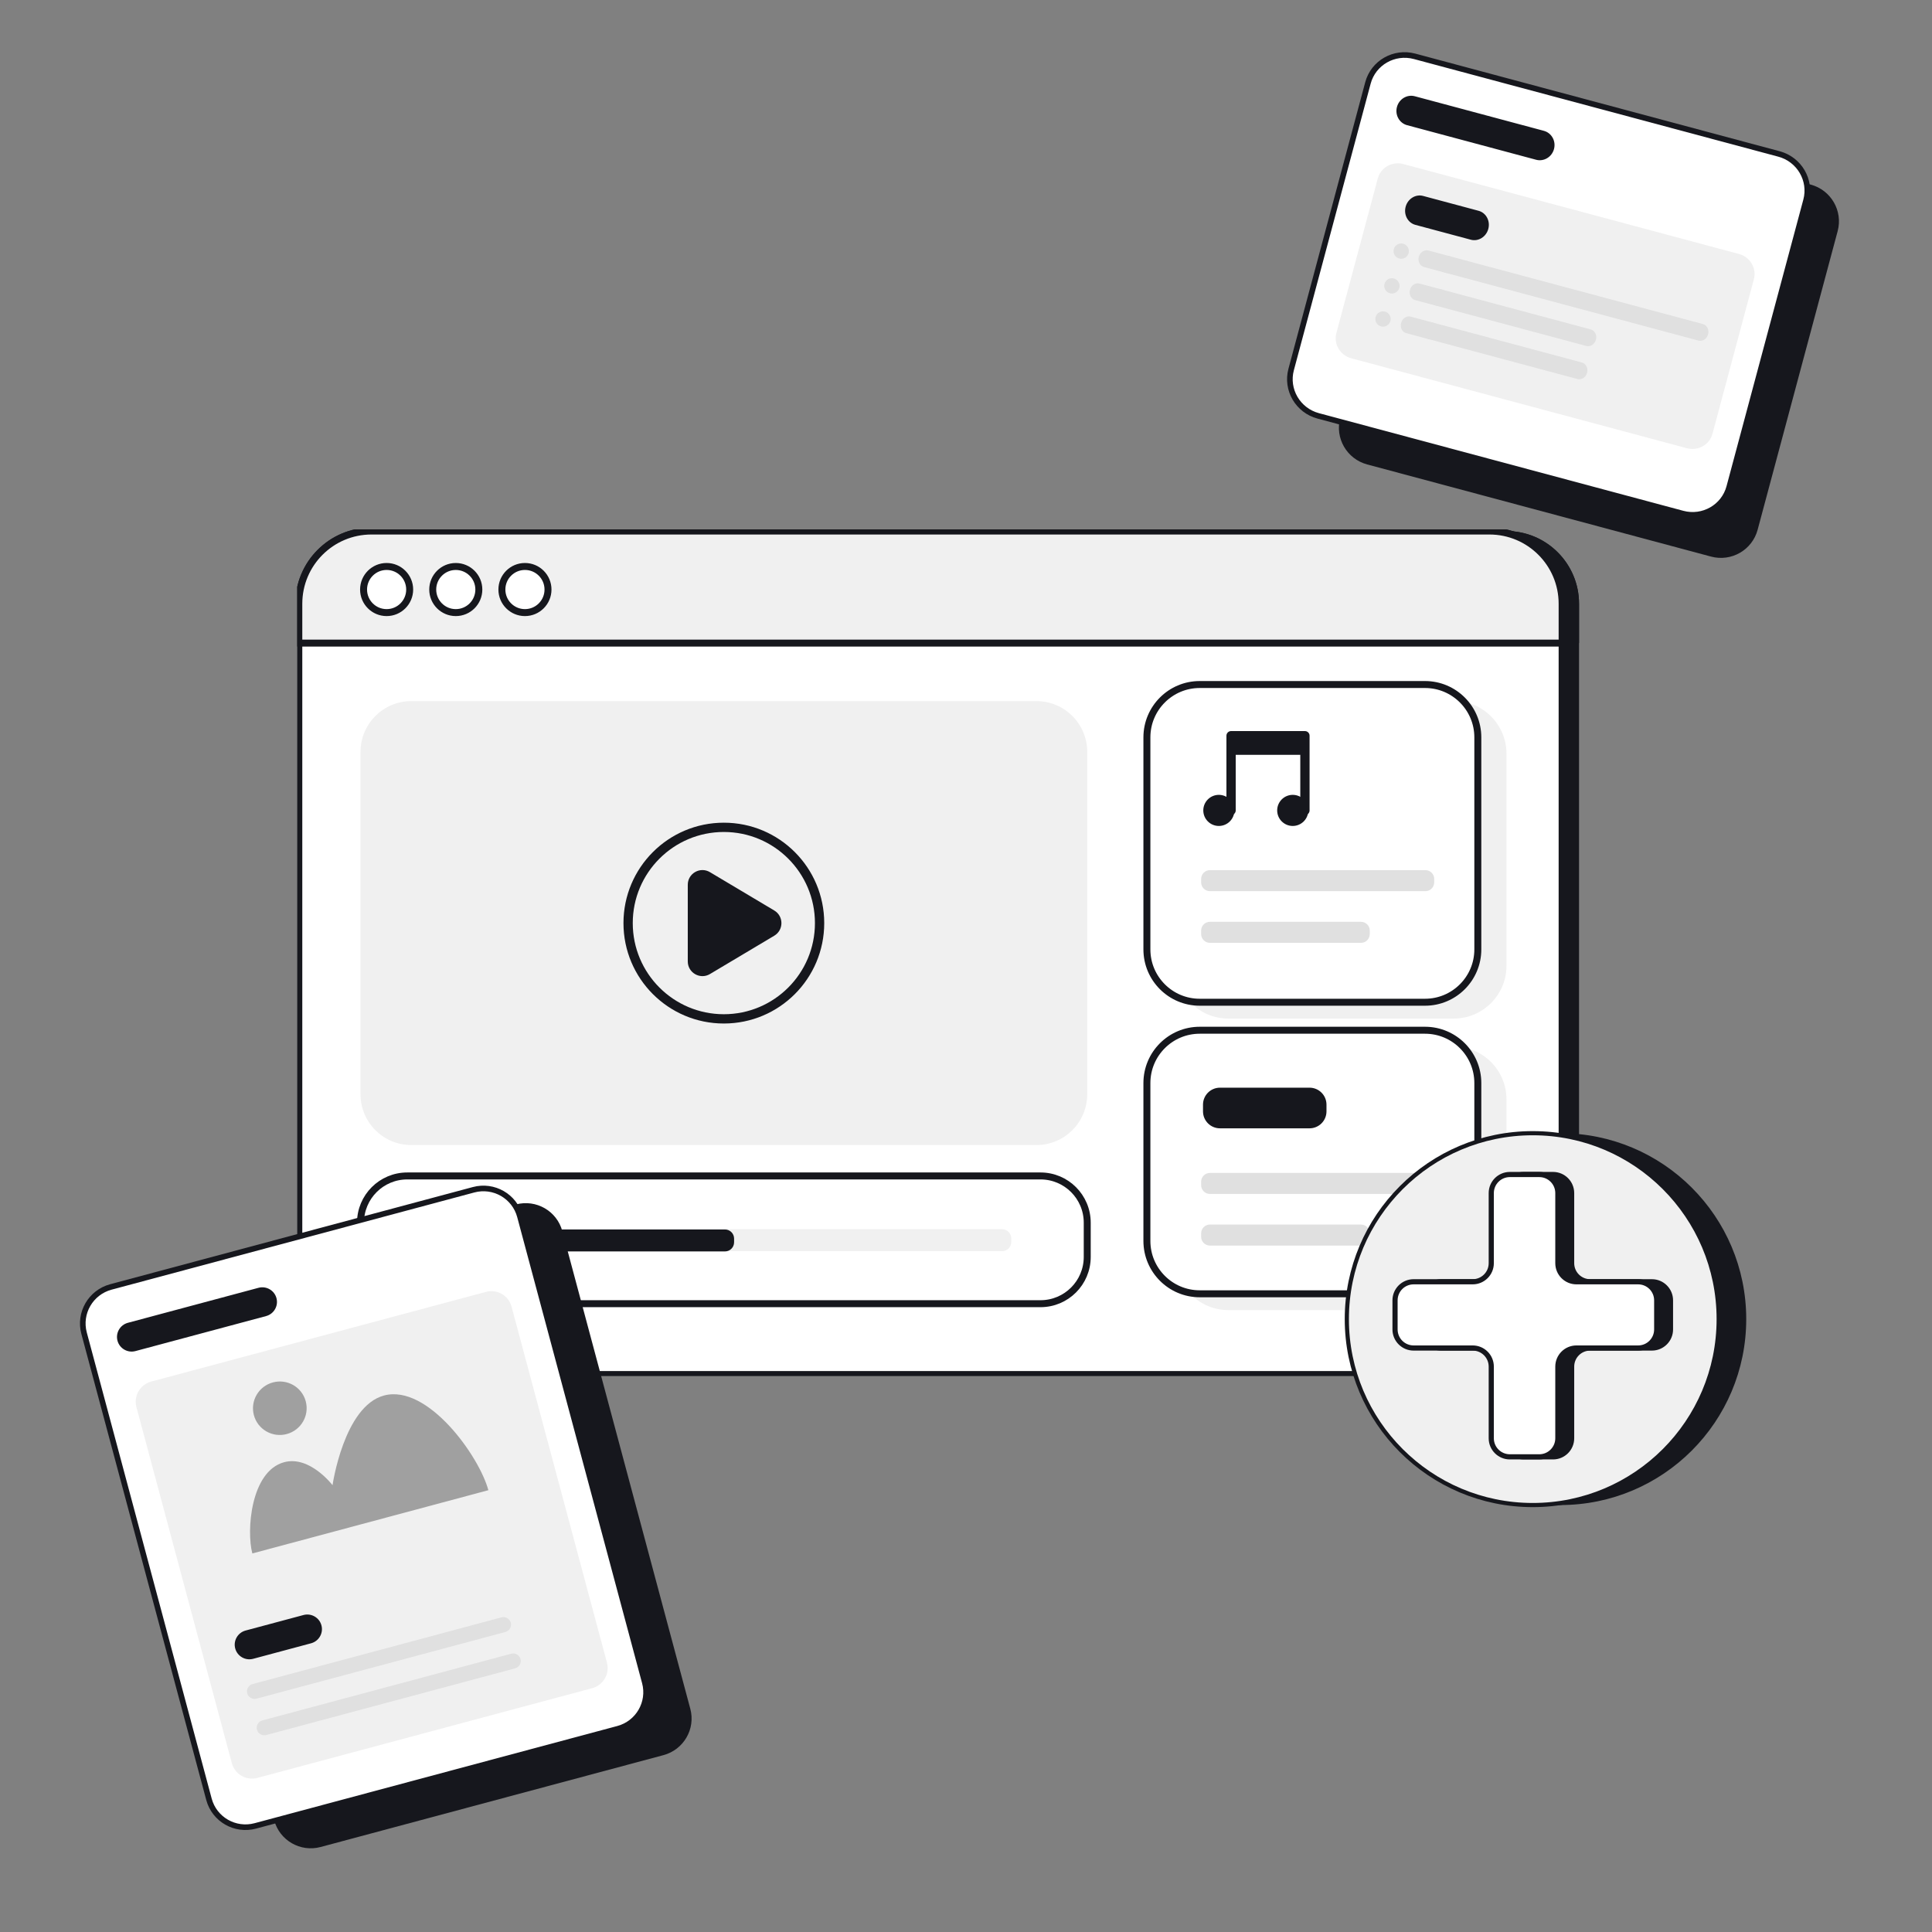 <svg width="208" height="208" viewBox="0 0 208 208" fill="none" xmlns="http://www.w3.org/2000/svg">
<rect x="0" y="0" width="208" height="208" fill="#808080" stroke="none"/>
<path d="M194.942 19.875L157.918 9.955C155.732 9.369 153.487 10.66 152.903 12.838L144.286 44.996C143.703 47.174 145.002 49.415 147.188 50.001L184.212 59.922C186.398 60.507 188.643 59.216 189.227 57.038L197.844 24.88C198.427 22.702 197.128 20.461 194.942 19.875Z" fill="#16171D"/>
<path d="M191.526 16.575L152.292 6.063C150.102 5.476 147.855 6.758 147.274 8.927L139.006 39.784C138.425 41.953 139.729 44.187 141.92 44.774L181.153 55.287C183.344 55.873 185.59 54.591 186.171 52.422L194.44 21.565C195.021 19.396 193.716 17.162 191.526 16.575Z" fill="white" stroke="#16171D" stroke-width="0.604" stroke-miterlimit="10"/>
<path d="M187.216 27.343L151.086 17.662C149.882 17.339 148.649 18.034 148.333 19.213L143.874 35.855C143.558 37.035 144.278 38.252 145.482 38.575L181.613 48.256C182.817 48.579 184.049 47.884 184.365 46.705L188.824 30.063C189.14 28.884 188.42 27.666 187.216 27.343Z" fill="#F0F0F0"/>
<path d="M150.642 27.832C151.083 27.95 151.536 27.69 151.653 27.251C151.771 26.811 151.509 26.36 151.068 26.241C150.627 26.123 150.174 26.384 150.056 26.823C149.938 27.262 150.201 27.714 150.642 27.832Z" fill="#E0E0E0"/>
<path d="M149.639 31.573C150.08 31.691 150.533 31.43 150.651 30.991C150.769 30.552 150.507 30.1 150.066 29.982C149.625 29.864 149.172 30.124 149.054 30.563C148.936 31.003 149.198 31.454 149.639 31.573Z" fill="#E0E0E0"/>
<path d="M148.683 35.141C149.124 35.259 149.577 34.998 149.695 34.559C149.813 34.12 149.551 33.668 149.11 33.55C148.669 33.432 148.216 33.692 148.098 34.131C147.98 34.571 148.242 35.022 148.683 35.141Z" fill="#E0E0E0"/>
<path d="M159.184 22.694L153.214 21.094C152.406 20.877 151.563 21.399 151.332 22.259C151.102 23.119 151.571 23.992 152.38 24.209L158.35 25.808C159.159 26.025 160.001 25.503 160.232 24.643C160.462 23.783 159.993 22.91 159.184 22.694Z" fill="#16171D"/>
<path d="M166.212 14.085L152.323 10.363C151.489 10.139 150.626 10.656 150.396 11.516C150.165 12.376 150.654 13.254 151.488 13.478L165.377 17.199C166.211 17.423 167.074 16.906 167.304 16.046C167.535 15.186 167.046 14.308 166.212 14.085Z" fill="#16171D"/>
<path d="M183.334 34.887L153.791 26.971C153.348 26.852 152.882 27.154 152.75 27.646C152.619 28.137 152.871 28.632 153.314 28.751L182.857 36.667C183.3 36.786 183.766 36.483 183.897 35.992C184.029 35.5 183.777 35.006 183.334 34.887Z" fill="#E0E0E0"/>
<path d="M171.269 35.469L152.824 30.527C152.388 30.41 151.928 30.714 151.797 31.206C151.665 31.697 151.912 32.19 152.347 32.307L170.792 37.249C171.228 37.366 171.688 37.062 171.82 36.571C171.951 36.079 171.705 35.586 171.269 35.469Z" fill="#E0E0E0"/>
<path d="M155.627 29.371C156.118 29.502 156.623 29.211 156.755 28.719C156.887 28.228 156.595 27.722 156.104 27.591C155.612 27.459 155.107 27.751 154.975 28.242C154.844 28.734 155.135 29.239 155.627 29.371Z" fill="#E0E0E0"/>
<path d="M154.673 32.93C155.165 33.062 155.67 32.77 155.801 32.279C155.933 31.787 155.641 31.282 155.15 31.15C154.658 31.019 154.153 31.31 154.022 31.802C153.89 32.293 154.182 32.799 154.673 32.93Z" fill="#E0E0E0"/>
<path d="M170.315 39.029L151.87 34.087C151.435 33.97 150.975 34.274 150.843 34.766C150.711 35.257 150.958 35.75 151.394 35.867L169.838 40.809C170.274 40.926 170.734 40.622 170.866 40.131C170.998 39.639 170.751 39.146 170.315 39.029Z" fill="#E0E0E0"/>
<path d="M153.719 36.49C154.211 36.622 154.716 36.33 154.848 35.839C154.979 35.347 154.688 34.842 154.196 34.71C153.705 34.578 153.199 34.87 153.068 35.362C152.936 35.853 153.228 36.358 153.719 36.49Z" fill="#E0E0E0"/>
<g clip-path="url(#clip0_254_7275)">
<path d="M162.175 57.17H41.816C37.495 57.17 33.991 60.674 33.991 64.998V140.155C33.991 144.478 37.495 147.983 41.816 147.983H162.175C166.497 147.983 170 144.478 170 140.155V64.998C170 60.674 166.497 57.17 162.175 57.17Z" fill="#16171D"/>
<path d="M160.353 57.17H39.995C35.673 57.17 32.17 60.674 32.17 64.998V140.155C32.17 144.478 35.673 147.983 39.995 147.983H160.353C164.675 147.983 168.179 144.478 168.179 140.155V64.998C168.179 60.674 164.675 57.17 160.353 57.17Z" fill="white" stroke="#16171D" stroke-width="0.75" stroke-miterlimit="10"/>
<path d="M41.812 57.17H162.175C166.491 57.17 170 60.675 170 64.998V69.235H33.991V64.998C33.991 60.675 37.495 57.17 41.812 57.17Z" fill="#16171D"/>
<path d="M39.99 57.17H160.353C164.67 57.17 168.179 60.675 168.179 64.998V69.235H32.17V64.998C32.17 60.675 35.674 57.17 39.99 57.17Z" fill="#F0F0F0" stroke="#16171D" stroke-width="0.75" stroke-miterlimit="10"/>
<path d="M41.624 65.953C42.995 65.953 44.106 64.841 44.106 63.47C44.106 62.099 42.995 60.987 41.624 60.987C40.254 60.987 39.142 62.099 39.142 63.47C39.142 64.841 40.254 65.953 41.624 65.953Z" fill="white" stroke="#16171D" stroke-width="0.75" stroke-miterlimit="10"/>
<path d="M49.07 65.953C50.441 65.953 51.552 64.842 51.552 63.47C51.552 62.099 50.441 60.988 49.07 60.988C47.7 60.988 46.588 62.099 46.588 63.47C46.588 64.842 47.7 65.953 49.07 65.953Z" fill="white" stroke="#16171D" stroke-width="0.75" stroke-miterlimit="10"/>
<path d="M56.516 65.953C57.887 65.953 58.998 64.841 58.998 63.47C58.998 62.099 57.887 60.987 56.516 60.987C55.145 60.987 54.034 62.099 54.034 63.47C54.034 64.841 55.145 65.953 56.516 65.953Z" fill="white" stroke="#16171D" stroke-width="0.75" stroke-miterlimit="10"/>
<path d="M156.501 75.456H132.248C129.107 75.456 126.561 78.003 126.561 81.144V103.972C126.561 107.114 129.107 109.661 132.248 109.661H156.501C159.642 109.661 162.188 107.114 162.188 103.972V81.144C162.188 78.003 159.642 75.456 156.501 75.456Z" fill="#F0F0F0"/>
<path d="M156.501 112.67H132.248C129.107 112.67 126.561 115.217 126.561 118.359V135.355C126.561 138.497 129.107 141.044 132.248 141.044H156.501C159.642 141.044 162.188 138.497 162.188 135.355V118.359C162.188 115.217 159.642 112.67 156.501 112.67Z" fill="#F0F0F0"/>
<path d="M111.584 75.482H44.28C41.26 75.482 38.812 77.931 38.812 80.953V117.806C38.812 120.827 41.26 123.276 44.28 123.276H111.584C114.604 123.276 117.052 120.827 117.052 117.806V80.953C117.052 77.931 114.604 75.482 111.584 75.482Z" fill="#F0F0F0"/>
<path d="M112.021 126.603H43.843C41.064 126.603 38.812 128.856 38.812 131.635V135.324C38.812 138.103 41.064 140.356 43.843 140.356H112.021C114.8 140.356 117.052 138.103 117.052 135.324V131.635C117.052 128.856 114.8 126.603 112.021 126.603Z" fill="white" stroke="#16171D" stroke-width="0.75" stroke-miterlimit="10"/>
<path d="M77.93 109.692C83.623 109.692 88.237 105.076 88.237 99.381C88.237 93.687 83.623 89.071 77.93 89.071C72.237 89.071 67.623 93.687 67.623 99.381C67.623 105.076 72.237 109.692 77.93 109.692Z" stroke="#16171D" stroke-miterlimit="10"/>
<path d="M74.046 95.251V103.507C74.046 104.735 75.381 105.494 76.435 104.865L83.358 100.739C84.385 100.127 84.385 98.636 83.358 98.024L76.435 93.898C75.381 93.268 74.046 94.027 74.046 95.255V95.251Z" fill="#16171D"/>
<path d="M46.611 131.894V135.198C46.611 135.69 47.147 135.993 47.566 135.743L50.338 134.091C50.749 133.845 50.749 133.247 50.338 133.006L47.566 131.354C47.147 131.104 46.611 131.407 46.611 131.899V131.894Z" fill="#16171D"/>
<path d="M107.884 132.336H55.24C54.695 132.336 54.253 132.778 54.253 133.323V133.716C54.253 134.261 54.695 134.703 55.24 134.703H107.884C108.428 134.703 108.87 134.261 108.87 133.716V133.323C108.87 132.778 108.428 132.336 107.884 132.336Z" fill="#F0F0F0"/>
<path d="M78.046 132.363H55.24C54.695 132.363 54.253 132.805 54.253 133.35V133.743C54.253 134.288 54.695 134.73 55.24 134.73H78.046C78.591 134.73 79.033 134.288 79.033 133.743V133.35C79.033 132.805 78.591 132.363 78.046 132.363Z" fill="#16171D"/>
<path d="M153.416 73.696H129.163C126.023 73.696 123.476 76.243 123.476 79.385V102.212C123.476 105.354 126.023 107.901 129.163 107.901H153.416C156.557 107.901 159.103 105.354 159.103 102.212V79.385C159.103 76.243 156.557 73.696 153.416 73.696Z" fill="white" stroke="#16171D" stroke-width="0.75" stroke-miterlimit="10"/>
<path d="M132.538 87.249V79.207H140.489V87.249" fill="white"/>
<path d="M132.538 87.249V79.207H140.489V87.249" stroke="#16171D" stroke-linecap="round" stroke-linejoin="round"/>
<path d="M131.221 88.923C132.146 88.923 132.895 88.174 132.895 87.249C132.895 86.324 132.146 85.574 131.221 85.574C130.297 85.574 129.547 86.324 129.547 87.249C129.547 88.174 130.297 88.923 131.221 88.923Z" fill="#16171D"/>
<path d="M139.176 88.923C140.101 88.923 140.85 88.174 140.85 87.249C140.85 86.324 140.101 85.574 139.176 85.574C138.252 85.574 137.502 86.324 137.502 87.249C137.502 88.174 138.252 88.923 139.176 88.923Z" fill="#16171D"/>
<path d="M140.489 79.207H132.538V81.265H140.489V79.207Z" fill="#16171D"/>
<path d="M153.461 93.679H130.262C129.739 93.679 129.315 94.103 129.315 94.626V94.996C129.315 95.519 129.739 95.943 130.262 95.943H153.461C153.984 95.943 154.407 95.519 154.407 94.996V94.626C154.407 94.103 153.984 93.679 153.461 93.679Z" fill="#E0E0E0"/>
<path d="M146.524 99.243H130.262C129.739 99.243 129.315 99.667 129.315 100.189V100.56C129.315 101.083 129.739 101.507 130.262 101.507H146.524C147.047 101.507 147.47 101.083 147.47 100.56V100.189C147.47 99.667 147.047 99.243 146.524 99.243Z" fill="#E0E0E0"/>
<path d="M153.416 110.916H129.163C126.023 110.916 123.476 113.463 123.476 116.604V133.6C123.476 136.742 126.023 139.289 129.163 139.289H153.416C156.557 139.289 159.103 136.742 159.103 133.6V116.604C159.103 113.463 156.557 110.916 153.416 110.916Z" fill="white" stroke="#16171D" stroke-width="0.75" stroke-miterlimit="10"/>
<path d="M153.461 126.277H130.262C129.739 126.277 129.315 126.7 129.315 127.223V127.594C129.315 128.117 129.739 128.541 130.262 128.541H153.461C153.984 128.541 154.407 128.117 154.407 127.594V127.223C154.407 126.7 153.984 126.277 153.461 126.277Z" fill="#E0E0E0"/>
<path d="M146.524 131.836H130.262C129.739 131.836 129.315 132.26 129.315 132.783V133.153C129.315 133.676 129.739 134.1 130.262 134.1H146.524C147.047 134.1 147.47 133.676 147.47 133.153V132.783C147.47 132.26 147.047 131.836 146.524 131.836Z" fill="#E0E0E0"/>
<path d="M140.984 117.1H131.342C130.334 117.1 129.516 117.918 129.516 118.926V119.65C129.516 120.659 130.334 121.476 131.342 121.476H140.984C141.993 121.476 142.81 120.659 142.81 119.65V118.926C142.81 117.918 141.993 117.1 140.984 117.1Z" fill="#16171D"/>
</g>
<path d="M55.541 129.673L18.634 139.562C16.455 140.146 15.16 142.379 15.742 144.549L29.521 195.975C30.103 198.146 32.341 199.432 34.52 198.848L71.427 188.959C73.606 188.375 74.901 186.142 74.319 183.972L60.54 132.546C59.958 130.375 57.72 129.089 55.541 129.673Z" fill="#16171D"/>
<path d="M50.986 128.09L11.938 138.553C9.763 139.136 8.471 141.364 9.051 143.53L22.497 193.711C23.077 195.877 25.311 197.161 27.486 196.578L66.534 186.115C68.709 185.532 70.001 183.304 69.421 181.138L55.975 130.957C55.395 128.791 53.161 127.507 50.986 128.09Z" fill="white" stroke="#16171D" stroke-width="0.604" stroke-miterlimit="10"/>
<path d="M27.829 138.646L13.769 142.413C12.925 142.64 12.424 143.504 12.649 144.345C12.874 145.185 13.741 145.684 14.585 145.457L28.645 141.69C29.489 141.464 29.99 140.599 29.765 139.759C29.54 138.918 28.673 138.42 27.829 138.646Z" fill="#16171D"/>
<path d="M52.318 139.084L16.282 148.74C15.081 149.062 14.367 150.292 14.687 151.488L24.959 189.825C25.28 191.021 26.513 191.729 27.714 191.408L63.751 181.752C64.952 181.43 65.665 180.199 65.345 179.003L55.073 140.667C54.752 139.471 53.519 138.762 52.318 139.084Z" fill="#F0F0F0"/>
<path d="M32.671 173.875L26.443 175.543C25.599 175.77 25.097 176.634 25.323 177.475C25.548 178.315 26.415 178.814 27.259 178.587L33.487 176.918C34.331 176.692 34.833 175.828 34.607 174.987C34.382 174.146 33.515 173.648 32.671 173.875Z" fill="#16171D"/>
<path d="M53.987 174.126L27.198 181.304C26.76 181.421 26.5 181.868 26.616 182.303C26.733 182.738 27.182 182.995 27.619 182.878L54.408 175.7C54.846 175.583 55.106 175.135 54.99 174.701C54.873 174.266 54.424 174.009 53.987 174.126Z" fill="#E0E0E0"/>
<path d="M55.036 178.041L28.246 185.219C27.809 185.336 27.549 185.783 27.665 186.218C27.782 186.653 28.231 186.91 28.668 186.793L55.457 179.615C55.895 179.497 56.155 179.05 56.039 178.615C55.922 178.181 55.473 177.923 55.036 178.041Z" fill="#E0E0E0"/>
<path d="M52.576 160.433C51.595 156.771 46.04 148.982 41.34 150.242C37.021 151.399 35.801 159.894 35.801 159.894C35.801 159.894 33.354 156.681 30.597 157.42C26.98 158.389 26.518 164.826 27.167 167.245L52.577 160.436L52.576 160.433Z" fill="#A0A0A0"/>
<path d="M30.87 154.391C32.412 153.978 33.328 152.399 32.916 150.864C32.505 149.328 30.922 148.419 29.381 148.832C27.839 149.245 26.923 150.824 27.334 152.359C27.746 153.894 29.329 154.804 30.87 154.391Z" fill="#A0A0A0"/>
<path d="M167.983 162.034C179.038 162.034 188 153.072 188 142.017C188 130.962 179.038 122 167.983 122C156.927 122 147.965 130.962 147.965 142.017C147.965 153.072 156.927 162.034 167.983 162.034Z" fill="#16171D"/>
<path d="M165.017 162.034C176.072 162.034 185.034 153.072 185.034 142.017C185.034 130.962 176.072 122 165.017 122C153.962 122 145 130.962 145 142.017C145 153.072 153.962 162.034 165.017 162.034Z" fill="#F0F0F0" stroke="#16171D" stroke-width="0.448" stroke-miterlimit="10"/>
<path d="M162.032 128.448V135.996C162.032 137.1 161.137 137.996 160.032 137.996H155.155C154.051 137.996 153.155 138.891 153.155 139.996V143.128C153.155 144.232 154.051 145.128 155.155 145.128H160.032C161.137 145.128 162.032 146.023 162.032 147.128V154.845C162.032 155.949 162.928 156.845 164.032 156.845H167.202C168.307 156.845 169.202 155.949 169.202 154.845V147.128C169.202 146.023 170.097 145.128 171.202 145.128H177.845C178.949 145.128 179.845 144.232 179.845 143.128V139.996C179.845 138.891 178.949 137.996 177.845 137.996H171.202C170.097 137.996 169.202 137.1 169.202 135.996V128.448C169.202 127.344 168.307 126.448 167.202 126.448H164.032C162.928 126.448 162.032 127.344 162.032 128.448Z" fill="#16171D" stroke="#16171D" stroke-width="0.556" stroke-linejoin="round"/>
<path d="M160.55 128.448V135.996C160.55 137.1 159.654 137.996 158.55 137.996H152.19C151.085 137.996 150.19 138.891 150.19 139.996V143.128C150.19 144.232 151.085 145.128 152.19 145.128H158.55C159.654 145.128 160.55 146.023 160.55 147.128V154.845C160.55 155.949 161.445 156.845 162.55 156.845H165.72C166.824 156.845 167.72 155.949 167.72 154.845V147.128C167.72 146.023 168.615 145.128 169.72 145.128H176.362C177.467 145.128 178.362 144.232 178.362 143.128V139.996C178.362 138.891 177.467 137.996 176.362 137.996H169.72C168.615 137.996 167.72 137.1 167.72 135.996V128.448C167.72 127.344 166.824 126.448 165.72 126.448H162.55C161.445 126.448 160.55 127.344 160.55 128.448Z" fill="white" stroke="#16171D" stroke-width="0.556" stroke-linejoin="round"/>
<defs>
<clipPath id="clip0_254_7275">
<rect width="138" height="91.148" fill="white" transform="translate(32 57)"/>
</clipPath>
</defs>
</svg>
